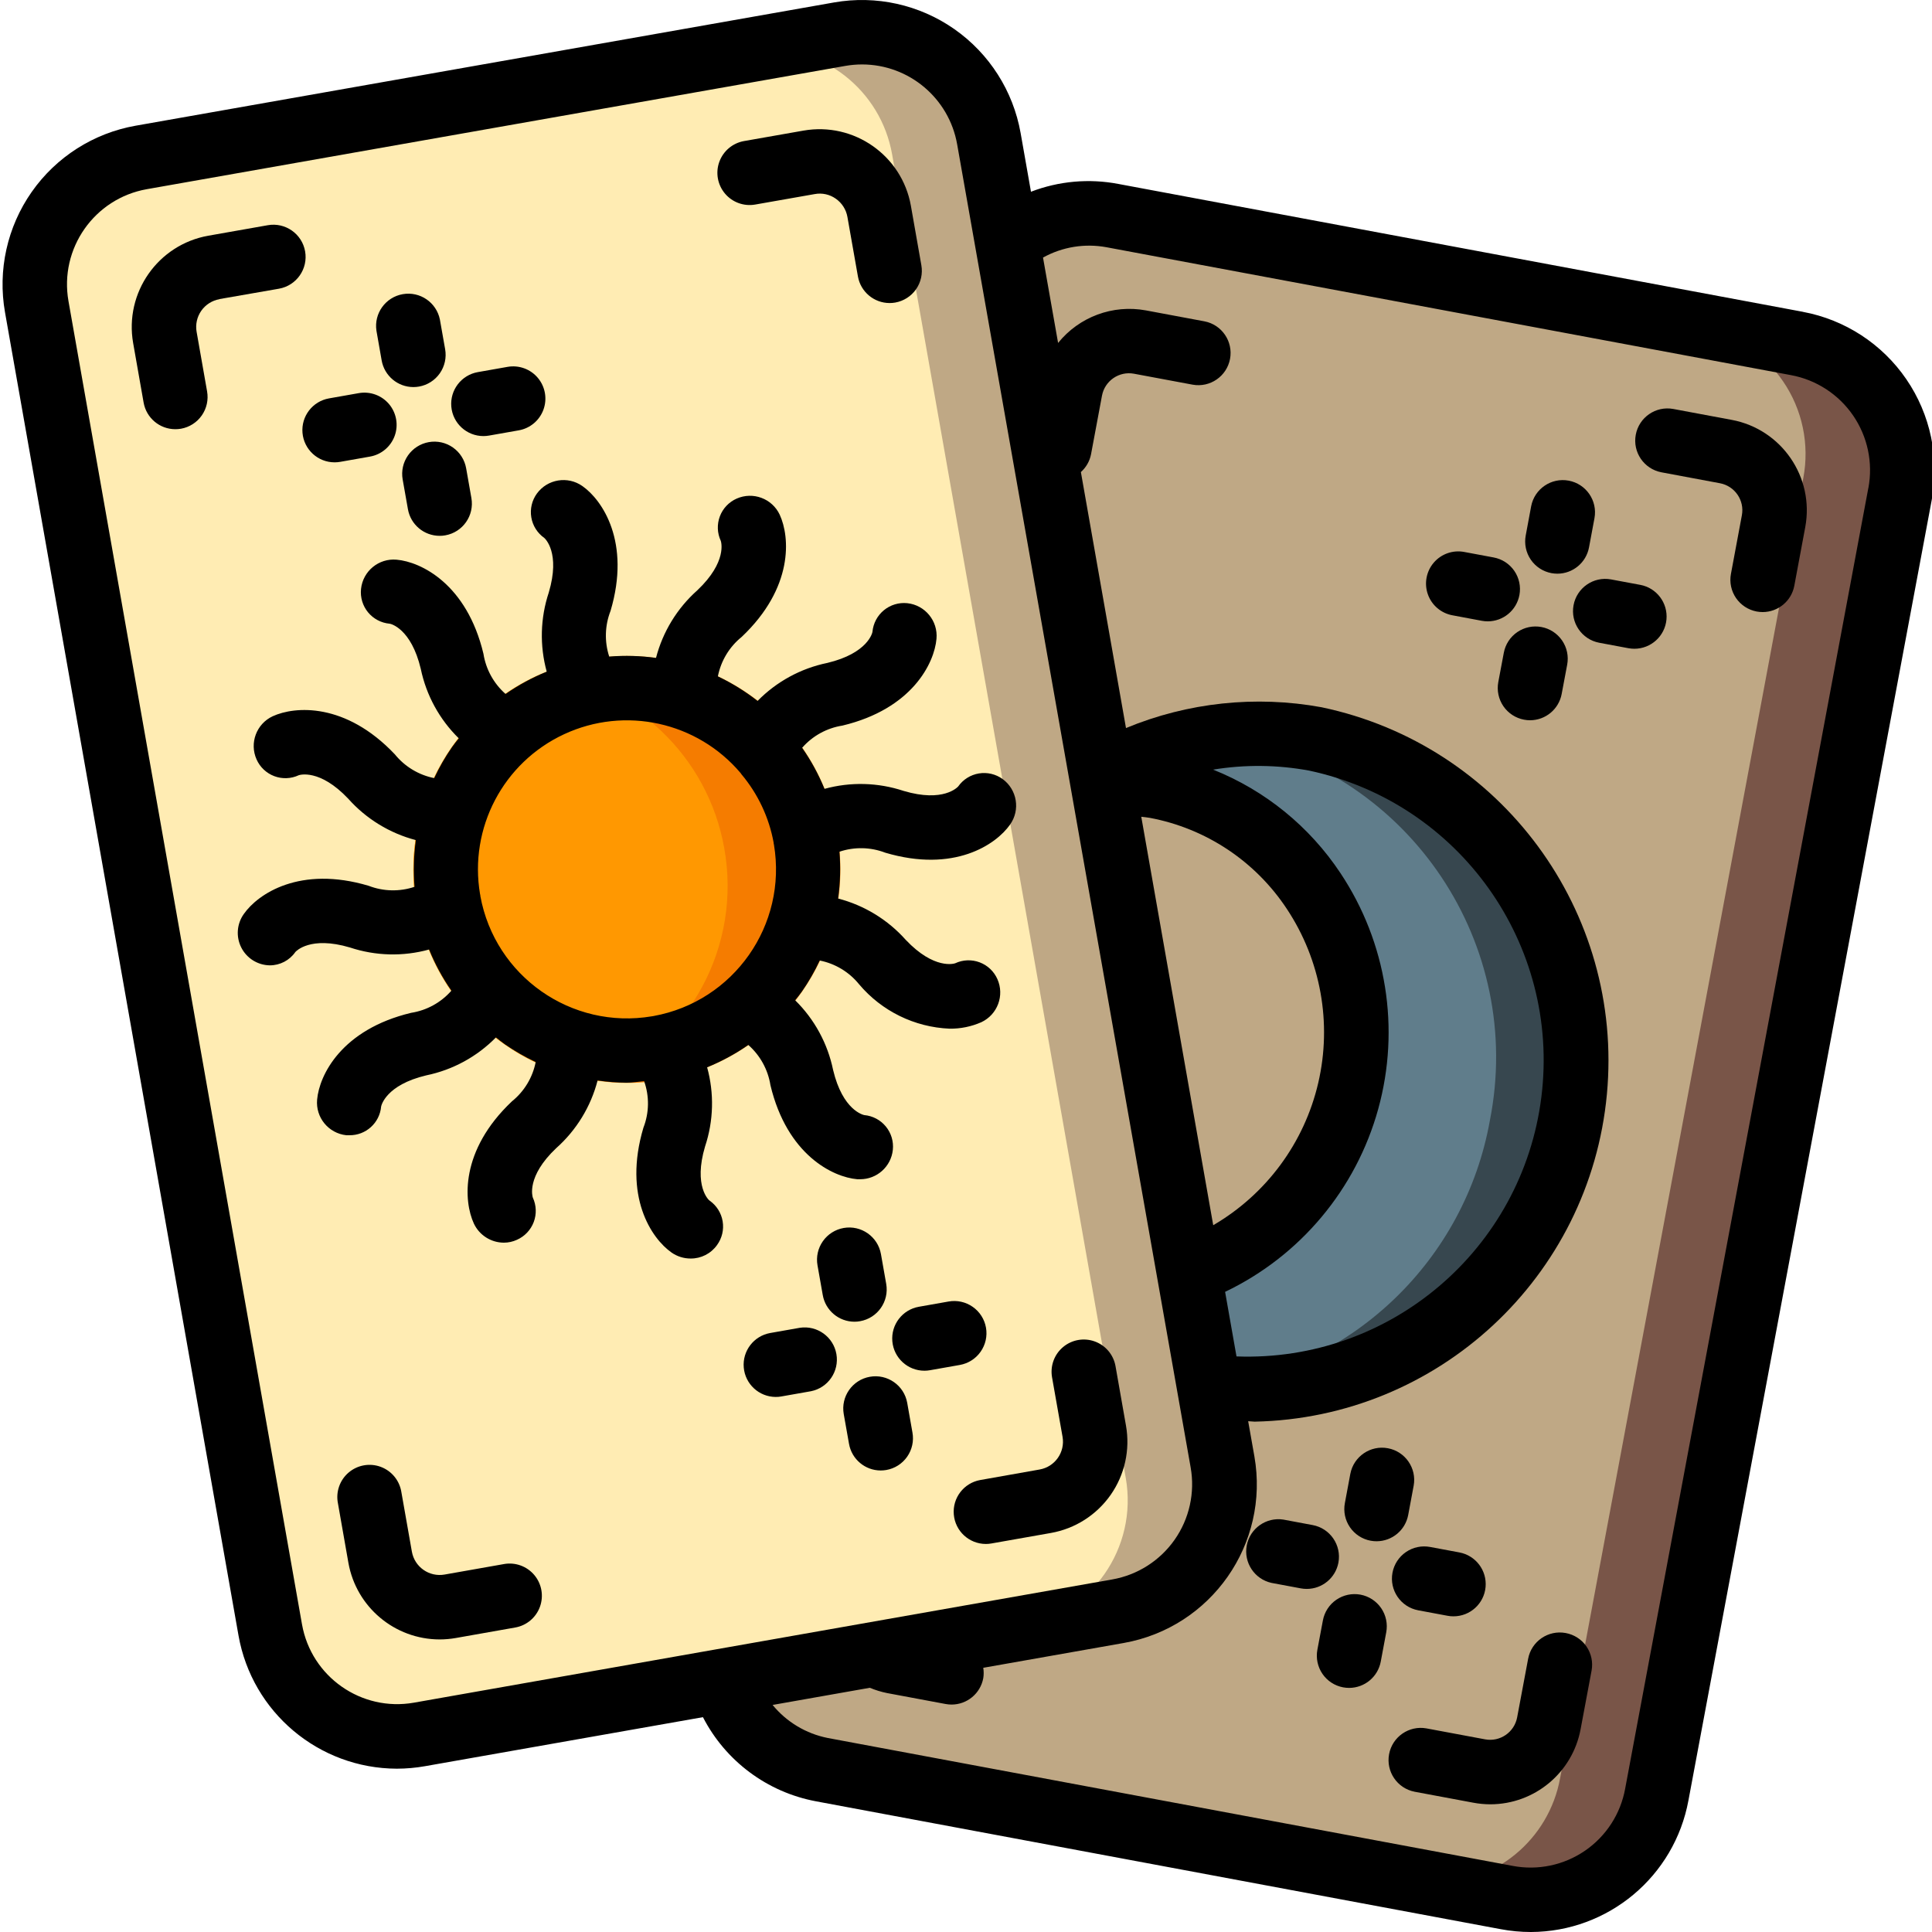 <svg height="511pt" viewBox="0 0 511 511.677" width="511pt" xmlns="http://www.w3.org/2000/svg"><path d="m475.562 90.965-181.336-33.875c-1.906-.406-3.852-.605-5.801-.598-2.727-.062-5.453.223-8.109.852-5.102 1.168-9.863 3.504-13.906 6.828l-75.438 381.012c1.258 4.008 3.254 7.742 5.891 11.008 5.012 6.547 12.281 10.988 20.395 12.461l161.621 30.207 19.797 3.668c8.898 1.684 18.098-.25 25.562-5.379 7.469-5.125 12.578-13.016 14.203-21.926l64.426-344.406c1.672-8.906-.27-18.109-5.391-25.586-5.121-7.477-13.008-12.605-21.914-14.266zm-169.816 117.25c-4.641-.848-9.363-1.191-14.078-1.023l-.34-1.879c4.453-2.562 9.141-4.703 13.992-6.398l1.707 9.555zm14.168 158.891h-.086l-5.293-30.121c4.895-1.75 9.562-4.07 13.91-6.914l6.656 37.805c-5.074.207-10.16-.047-15.188-.77zm0 0" fill="#795548"/><path d="m449.961 86.699-161.535-30.207c-2.727-.062-5.453.223-8.109.852-5.102 1.168-9.863 3.504-13.906 6.828l-75.438 381.012c1.258 4.008 3.254 7.742 5.891 11.008 5.012 6.547 12.281 10.988 20.395 12.461l161.621 30.207c16.613.234 30.969-11.559 33.961-27.902l64.426-344.406c1.672-8.906-.266-18.113-5.391-25.586-5.121-7.477-13.004-12.609-21.914-14.266zm-169.812 117.25c-4.645-.848-9.363-1.191-14.082-1.027l-.34-1.875c4.457-2.562 9.141-4.707 13.996-6.402l1.703 9.559zm14.164 158.891h-.086l-5.289-30.125c4.891-1.75 9.559-4.066 13.91-6.91l6.656 37.801c-5.078.211-10.164-.047-15.191-.766zm0 0" fill="#bfa885"/><path d="m295.762 426.668-185 32.684c-1.32.262-2.664.406-4.012.426-17.234.984-32.484-11.078-35.5-28.074l-61.863-350.465c-3.258-18.539 9.113-36.215 27.645-39.508l162.988-28.758 22.016-3.926c18.539-3.254 36.215 9.113 39.508 27.648l61.867 350.465c3.258 18.539-9.113 36.215-27.648 39.508zm0 0" fill="#bfa885"/><path d="m270.164 430.934-163.414 28.844c-17.234.984-32.484-11.078-35.5-28.074l-61.863-350.465c-3.258-18.539 9.113-36.215 27.645-39.508l162.988-28.758c17.395-1.305 32.934 10.805 35.926 27.988l61.867 350.465c3.254 18.539-9.113 36.215-27.648 39.508zm0 0" fill="#ffecb3"/><path d="m415.57 296.789c-7.438 45.059-49.152 76.188-94.461 70.488-.43-.086-.77-.086-1.195-.172h-.086l-5.293-30.121c4.895-1.75 9.562-4.07 13.91-6.914 15.398-10.066 25.984-26.016 29.27-44.117 7.027-35.32-15.508-69.77-50.688-77.484l-1.707-9.555c5.586-1.922 11.367-3.211 17.238-3.84 8.449-1.207 17.043-1.004 25.43.598 46.578 9.27 76.832 54.535 67.582 101.117zm0 0" fill="#37474f"/><path d="m394.238 296.789c-6.594 36.824-36.09 65.254-73.129 70.488-.43-.086-.77-.086-1.195-.172h-.086l-5.293-30.121c4.895-1.75 9.562-4.07 13.91-6.914 15.398-10.066 25.984-26.016 29.27-44.117 7.027-35.32-15.508-69.77-50.688-77.484l-1.707-9.555c5.586-1.922 11.367-3.211 17.238-3.84 1.363.168 2.73.34 4.094.598 46.582 9.27 76.832 54.535 67.586 101.117zm0 0" fill="#607d8b"/><path d="m307.027 208.469-1.281-.254c-4.641-.848-9.363-1.191-14.078-1.023l-.34-1.879c4.453-2.562 9.141-4.703 13.992-6.398zm0 0" fill="#2c2f38"/><path d="m221.352 220.418c-5.43-30.723-34.723-51.234-65.449-45.824-14.77 2.594-27.902 10.941-36.523 23.211-8.602 12.312-11.977 27.531-9.387 42.324 2.59 14.77 10.977 27.891 23.297 36.438 7.461 5.266 16.109 8.605 25.172 9.727 2.348.34 4.715.512 7.082.512 16.75.059 32.66-7.32 43.434-20.137 10.777-12.82 15.312-29.762 12.375-46.25zm0 0" fill="#f57c00"/><path d="m191.484 224.684c-4.289-24.379-23.988-43.109-48.555-46.164-9.488 4.113-17.645 10.789-23.551 19.285-8.602 12.312-11.977 27.531-9.387 42.324 2.59 14.77 10.977 27.891 23.297 36.438 7.461 5.266 16.109 8.605 25.172 9.727 23.965-10.395 37.637-35.898 33.023-61.609zm0 0" fill="#ff9801"/><path d="m133.16 414.227-15.75 2.781c-4.066.719-7.945-1.992-8.664-6.059l-2.781-15.762c-.473-3.055-2.559-5.621-5.461-6.699-2.898-1.078-6.152-.5-8.508 1.504-2.355 2.008-3.438 5.133-2.832 8.164l2.773 15.762c2.086 11.711 12.262 20.25 24.156 20.277 1.43-.004 2.859-.129 4.266-.375l15.762-2.785c3.004-.527 5.496-2.621 6.539-5.488 1.039-2.863.477-6.07-1.484-8.402-1.961-2.336-5.02-3.449-8.023-2.918zm0 0"/><path d="m297.871 377.574-2.773-15.762c-.531-3-2.621-5.492-5.488-6.535-2.867-1.043-6.07-.477-8.406 1.484-2.336 1.961-3.445 5.02-2.914 8.023l2.781 15.75c.711 4.062-2 7.934-6.059 8.652l-15.762 2.793c-4.34.785-7.363 4.746-6.98 9.137.383 4.395 4.047 7.77 8.457 7.793.5.004 1-.039 1.492-.129l15.754-2.781c6.41-1.129 12.105-4.758 15.84-10.09 3.73-5.328 5.191-11.926 4.059-18.336zm0 0"/><path d="m199.68 54.172 15.758-2.773c1.953-.363 3.965.078 5.582 1.227 1.625 1.137 2.73 2.871 3.074 4.824l2.781 15.758c.719 4.074 4.254 7.043 8.387 7.051.5 0 1-.043 1.492-.129 2.23-.395 4.215-1.656 5.512-3.512 1.297-1.855 1.805-4.148 1.41-6.379l-2.773-15.75c-2.379-13.336-15.09-22.23-28.434-19.902l-15.762 2.773c-3 .531-5.492 2.625-6.535 5.488-1.043 2.867-.477 6.07 1.484 8.406 1.961 2.336 5.02 3.449 8.023 2.918zm0 0"/><path d="m57.785 79.207 15.762-2.746c4.641-.82 7.742-5.25 6.922-9.891-.82-4.645-5.25-7.742-9.891-6.922l-15.754 2.781c-13.336 2.371-22.238 15.09-19.898 28.434l2.773 15.762c.719 4.074 4.258 7.047 8.395 7.047.504 0 1-.043 1.496-.125 2.227-.395 4.211-1.656 5.508-3.512 1.297-1.855 1.805-4.148 1.41-6.379l-2.773-15.762c-.348-1.949.098-3.957 1.23-5.582 1.137-1.621 2.871-2.727 4.82-3.07zm0 0"/><path d="m186.398 303.617c2.254-6.777 2.441-14.074.539-20.957 3.844-1.562 7.5-3.547 10.906-5.914 3.137 2.762 5.211 6.531 5.863 10.656 4.41 18.469 16.527 24.348 22.988 24.91.254.012.508.012.758 0 4.457.016 8.203-3.344 8.672-7.773.238-2.23-.43-4.461-1.855-6.195-1.422-1.73-3.48-2.82-5.715-3.02-.23-.051-5.691-1.215-8.25-11.949-1.445-7.016-4.945-13.445-10.055-18.465.598-.758 1.223-1.484 1.777-2.289 1.805-2.605 3.391-5.359 4.734-8.234 4.105.812 7.797 3.043 10.43 6.301 5.988 7.098 14.684 11.363 23.969 11.75 2.887.035 5.746-.547 8.387-1.707 4.301-2.008 6.199-7.086 4.27-11.418-.91-2.055-2.602-3.656-4.703-4.445-2.102-.789-4.434-.703-6.469.246-.203.086-5.539 1.793-13.098-6.195-4.758-5.344-10.996-9.156-17.922-10.949.578-4.105.699-8.266.359-12.398 3.953-1.328 8.242-1.238 12.133.258 18.238 5.41 29.355-2.145 33.066-7.461 2.742-3.879 1.859-9.238-1.977-12.039-1.816-1.32-4.082-1.855-6.293-1.488-2.215.367-4.188 1.605-5.477 3.441-.16.172-3.906 4.32-14.445 1.188-6.781-2.25-14.078-2.441-20.969-.547-1.562-3.832-3.551-7.477-5.922-10.871 2.758-3.156 6.535-5.242 10.676-5.887 18.465-4.414 24.348-16.531 24.91-22.988.426-4.73-3.02-8.93-7.742-9.43-2.227-.23-4.453.441-6.184 1.863s-2.82 3.477-3.031 5.703c0 .23-1.211 5.695-11.945 8.254-7.027 1.441-13.461 4.949-18.484 10.07-3.258-2.543-6.785-4.723-10.512-6.504.809-4.117 3.039-7.816 6.305-10.453 13.781-13.047 12.801-26.453 10.078-32.359-2.008-4.293-7.086-6.191-11.418-4.266-2.051.91-3.652 2.602-4.441 4.703-.789 2.102-.703 4.43.242 6.465.078.215 1.801 5.531-6.195 13.102-5.344 4.754-9.16 10.992-10.957 17.918-4.102-.574-8.258-.691-12.391-.355-1.285-3.949-1.164-8.227.352-12.094 5.41-18.203-2.141-29.348-7.457-33.066-3.883-2.73-9.238-1.852-12.043 1.98-1.32 1.812-1.855 4.078-1.488 6.293.367 2.211 1.609 4.184 3.445 5.473.18.156 4.324 3.902 1.184 14.449-2.25 6.781-2.438 14.074-.543 20.965-3.844 1.559-7.496 3.539-10.898 5.906-3.137-2.762-5.211-6.531-5.863-10.66-4.41-18.465-16.527-24.344-22.988-24.906-4.73-.43-8.926 3.016-9.43 7.738-.238 2.23.43 4.461 1.852 6.195 1.426 1.73 3.484 2.82 5.719 3.02.23 0 5.691 1.211 8.25 11.949 1.453 7 4.961 13.41 10.07 18.414-.598.766-1.219 1.492-1.773 2.297-1.809 2.605-3.395 5.359-4.738 8.234-4.105-.82-7.793-3.047-10.426-6.301-13.039-13.77-26.453-12.797-32.359-10.078-4.297 2.008-6.195 7.086-4.266 11.418.906 2.055 2.602 3.652 4.703 4.445 2.102.789 4.43.699 6.465-.246.215-.078 5.539-1.781 13.098 6.195 4.758 5.352 10.996 9.172 17.922 10.984-.566 4.098-.684 8.246-.352 12.371-3.949 1.328-8.242 1.234-12.133-.266-18.203-5.426-29.348 2.137-33.066 7.453-1.867 2.602-2.129 6.027-.684 8.887 1.441 2.859 4.359 4.68 7.562 4.723 2.703.004 5.234-1.32 6.773-3.543.164-.168 3.898-4.316 14.449-1.184 6.781 2.25 14.078 2.438 20.965.535 1.555 3.844 3.535 7.5 5.906 10.898-2.758 3.145-6.527 5.223-10.66 5.871-18.457 4.41-24.336 16.52-24.906 22.98-.434 4.73 3.008 8.93 7.73 9.438h.793c4.367.066 8.047-3.25 8.43-7.602.043-.23 1.211-5.695 11.949-8.254 7.012-1.441 13.438-4.941 18.457-10.051.766.598 1.492 1.219 2.293 1.773 2.609 1.809 5.363 3.395 8.234 4.746-.809 4.102-3.039 7.793-6.297 10.418-13.789 13.047-12.801 26.453-10.078 32.359 1.445 3.078 4.535 5.051 7.938 5.066 1.203 0 2.391-.262 3.48-.766 2.051-.91 3.648-2.605 4.441-4.707.789-2.098.699-4.43-.242-6.465-.078-.223-1.801-5.539 6.195-13.098 5.348-4.758 9.16-10.992 10.957-17.922 2.543.375 5.109.57 7.68.59 1.535 0 3.09-.281 4.641-.41 1.422 4 1.355 8.379-.188 12.332-5.41 18.203 2.145 29.348 7.461 33.066 1.477 1.031 3.238 1.582 5.043 1.578 2.77.027 5.379-1.301 6.988-3.559 1.324-1.809 1.863-4.078 1.496-6.293-.367-2.211-1.605-4.184-3.441-5.473-.207-.086-4.352-3.824-1.215-14.371zm-59.52-66.32c0-.164 0-.309-.074-.469-2.977-17.527 6.137-34.875 22.254-42.375 16.117-7.496 35.258-3.285 46.746 10.281.078.109.145.219.23.332 4.375 5.207 7.316 11.465 8.531 18.156 0 .156 0 .309.07.461 3.578 21.309-10.625 41.539-31.883 45.406l-.426.07c-21.316 3.605-41.57-10.594-45.449-31.863zm0 0"/><path d="m477.133 82.578-181.301-33.867c-7.75-1.48-15.762-.762-23.125 2.07l-2.738-15.527c-1.969-11.145-8.281-21.051-17.551-27.543-9.273-6.488-20.742-9.027-31.883-7.062l-184.945 32.641c-11.145 1.969-21.051 8.281-27.539 17.551-6.488 9.27-9.031 20.738-7.062 31.883l61.84 350.43c3.605 20.352 21.258 35.203 41.926 35.27 2.516-.004 5.031-.227 7.508-.668l73.566-12.977c5.992 11.629 17.012 19.844 29.867 22.27l181.41 33.879c2.637.5 5.312.75 7.996.75 20.492-.062 38.031-14.719 41.734-34.875l64.43-344.387c2.09-11.137-.332-22.645-6.734-31.992s-16.262-15.766-27.398-17.836zm-150 276.625-3.012-17.066c19.902-9.516 34.699-27.195 40.562-48.461 5.867-21.266 2.223-44.031-9.988-62.402-8.199-12.371-19.973-21.941-33.75-27.445 8.438-1.383 17.055-1.293 25.465.266 39.801 8.5 66.496 46.02 61.477 86.406-5.02 40.391-40.082 70.238-80.754 68.738zm-22.957-142.602c14.871 2.789 27.973 11.496 36.301 24.125 8.992 13.566 12 30.238 8.309 46.086-3.691 15.852-13.754 29.48-27.812 37.676l-19.055-108.176c.75.094 1.508.152 2.258.289zm-194.875 234.336c-13.922 2.457-27.199-6.832-29.66-20.754l-61.844-350.43c-2.453-13.922 6.844-27.195 20.762-29.652l184.938-32.641c1.484-.262 2.992-.395 4.504-.395 12.402.027 23.004 8.941 25.156 21.156l61.84 350.422c1.184 6.684-.344 13.566-4.234 19.129-3.895 5.562-9.84 9.352-16.527 10.531zm385.18-321.707-64.402 344.457c-1.207 6.684-5.031 12.605-10.629 16.453-5.598 3.844-12.5 5.297-19.168 4.027l-181.422-33.879c-5.727-1.141-10.879-4.23-14.582-8.746l25.754-4.547c1.465.613 2.988 1.082 4.547 1.398l15.539 2.902c.52.098 1.043.145 1.57.145 4.105-.004 7.625-2.93 8.383-6.965.152-.918.152-1.855 0-2.773l37.203-6.57c23.191-4.117 38.676-26.234 34.602-49.434l-1.645-9.301c.555 0 1.117.117 1.707.117 48.617-.973 88.762-38.281 93.297-86.695 4.531-48.418-27.988-92.527-75.582-102.512-17.434-3.184-35.41-1.27-51.781 5.512l-11.945-67.797c1.387-1.234 2.332-2.887 2.688-4.711l2.902-15.531c.746-3.941 4.539-6.535 8.48-5.801l15.531 2.898c4.617.832 9.039-2.219 9.902-6.832.859-4.609-2.164-9.055-6.77-9.941l-15.531-2.902c-8.742-1.605-17.66 1.707-23.238 8.625l-3.992-22.613c5.109-2.832 11.047-3.797 16.793-2.738l181.324 33.879c6.68 1.242 12.586 5.086 16.43 10.688 3.84 5.602 5.297 12.5 4.051 19.18zm0 0"/><path d="m414.324 432.496c-4.633-.863-9.086 2.195-9.949 6.828l-2.91 15.527c-.746 3.938-4.531 6.531-8.473 5.805l-15.539-2.902c-4.617-.832-9.043 2.219-9.902 6.832-.859 4.613 2.164 9.055 6.77 9.945l15.531 2.902c1.492.281 3.004.422 4.523.426 11.707-.02 21.742-8.367 23.895-19.875l2.91-15.531c.414-2.227-.074-4.531-1.359-6.402-1.285-1.867-3.262-3.145-5.496-3.555zm0 0"/><path d="m458.316 111.207-15.531-2.902c-4.617-.832-9.043 2.223-9.902 6.832-.863 4.613 2.164 9.055 6.77 9.945l15.531 2.902c3.941.742 6.539 4.539 5.801 8.48l-2.898 15.531c-.418 2.227.066 4.527 1.348 6.395s3.25 3.148 5.477 3.566c.523.094 1.051.141 1.578.145 4.109-.004 7.629-2.934 8.383-6.973l2.898-15.531c2.453-13.207-6.25-25.91-19.453-28.391zm0 0"/><path d="m410.555 151.793c.516.094 1.043.141 1.57.145 4.105-.004 7.629-2.934 8.379-6.973l1.449-7.766c.832-4.617-2.219-9.039-6.832-9.902-4.609-.859-9.055 2.164-9.941 6.77l-1.445 7.766c-.414 2.227.07 4.527 1.348 6.395 1.277 1.867 3.246 3.148 5.473 3.566zm0 0"/><path d="m402.07 157.594c.418-2.227-.066-4.523-1.348-6.395-1.281-1.867-3.25-3.148-5.477-3.562l-7.758-1.449c-3.004-.582-6.094.492-8.09 2.812-1.996 2.32-2.594 5.535-1.57 8.418 1.023 2.887 3.516 5 6.527 5.543l7.758 1.453c.52.098 1.051.145 1.578.145 4.105-.004 7.625-2.93 8.379-6.965zm0 0"/><path d="m407.891 166.059c-2.227-.414-4.523.07-6.395 1.352-1.867 1.281-3.148 3.25-3.562 5.477l-1.461 7.758c-.414 2.227.07 4.523 1.352 6.395 1.281 1.867 3.25 3.148 5.477 3.562.52.102 1.047.152 1.578.152 4.105-.004 7.625-2.926 8.379-6.961l1.461-7.766c.418-2.227-.066-4.531-1.348-6.398-1.281-1.871-3.25-3.156-5.48-3.57zm0 0"/><path d="m434.082 154.898-7.777-1.449c-4.617-.836-9.039 2.219-9.898 6.832-.863 4.609 2.16 9.055 6.77 9.941l7.766 1.453c.52.094 1.047.141 1.578.145 4.406-.004 8.086-3.363 8.492-7.75.402-4.387-2.598-8.363-6.93-9.172zm0 0"/><path d="m109.141 102.512c.496 0 .992-.043 1.484-.129 2.23-.391 4.215-1.652 5.516-3.508 1.297-1.855 1.809-4.152 1.414-6.383l-1.391-7.875c-.922-4.535-5.289-7.512-9.848-6.707-4.555.805-7.641 5.094-6.957 9.668l1.383 7.875c.719 4.078 4.258 7.055 8.398 7.059zm0 0"/><path d="m88.285 122.445c.496 0 .992-.043 1.484-.129l7.875-1.391c3.004-.527 5.496-2.617 6.543-5.48 1.043-2.863.48-6.066-1.477-8.406-1.961-2.336-5.016-3.449-8.02-2.922l-7.883 1.391c-4.363.762-7.414 4.734-7.031 9.145.387 4.41 4.078 7.797 8.508 7.793zm0 0"/><path d="m113.227 117.094c-2.23.395-4.211 1.656-5.508 3.512-1.301 1.855-1.809 4.152-1.414 6.379l1.395 7.879c.719 4.074 4.258 7.043 8.395 7.047.5.004 1-.039 1.492-.129 4.641-.816 7.738-5.242 6.922-9.879l-1.391-7.887c-.395-2.23-1.656-4.211-3.512-5.508-1.855-1.301-4.148-1.809-6.379-1.414zm0 0"/><path d="m127.684 115.492c.496 0 .992-.043 1.484-.129l7.883-1.391c3.004-.527 5.496-2.621 6.539-5.484 1.043-2.867.48-6.07-1.48-8.406-1.957-2.336-5.016-3.449-8.02-2.922l-7.875 1.391c-4.359.766-7.41 4.734-7.027 9.145.379 4.41 4.07 7.793 8.496 7.797zm0 0"/><path d="m223.094 325.223c-2.23.395-4.211 1.656-5.508 3.512-1.301 1.855-1.809 4.148-1.414 6.379l1.391 7.875c.719 4.078 4.254 7.051 8.391 7.059.5 0 1-.043 1.492-.137 4.641-.82 7.738-5.242 6.922-9.883l-1.391-7.883c-.82-4.641-5.242-7.738-9.883-6.922zm0 0"/><path d="m211.504 351.652-7.883 1.391c-4.34.785-7.363 4.746-6.98 9.137.383 4.395 4.047 7.77 8.457 7.793.5.004 1-.039 1.492-.129l7.875-1.391c4.535-.918 7.512-5.285 6.711-9.844-.805-4.559-5.094-7.645-9.672-6.957zm0 0"/><path d="m230.039 364.629c-4.637.82-7.734 5.242-6.918 9.883l1.398 7.887c.719 4.07 4.254 7.039 8.387 7.047.5 0 1-.043 1.492-.129 2.238-.391 4.227-1.66 5.523-3.523 1.301-1.863 1.805-4.164 1.398-6.398l-1.391-7.879c-.836-4.629-5.258-7.707-9.891-6.887zm0 0"/><path d="m260.793 351.617c-.391-2.23-1.656-4.211-3.512-5.508-1.852-1.301-4.148-1.809-6.379-1.414l-7.883 1.391c-4.359.766-7.414 4.738-7.027 9.148.383 4.41 4.074 7.793 8.504 7.793.5 0 1-.047 1.492-.137l7.875-1.391c2.23-.395 4.215-1.652 5.512-3.508 1.301-1.852 1.812-4.145 1.418-6.375zm0 0"/><path d="m362.664 408.047c.52.098 1.043.148 1.57.145 4.105-.004 7.625-2.926 8.379-6.961l1.453-7.773c.832-4.617-2.223-9.043-6.832-9.902-4.613-.863-9.055 2.164-9.945 6.77l-1.449 7.766c-.418 2.227.066 4.527 1.348 6.395s3.25 3.148 5.477 3.562zm0 0"/><path d="m354.133 413.852c.859-4.633-2.195-9.086-6.828-9.949l-7.766-1.453c-4.551-.699-8.84 2.34-9.688 6.867-.844 4.531 2.059 8.91 6.555 9.902l7.766 1.449c.52.098 1.043.148 1.57.145 4.109 0 7.633-2.926 8.391-6.961zm0 0"/><path d="m359.977 422.332c-2.227-.414-4.527.07-6.395 1.352-1.867 1.277-3.148 3.25-3.562 5.477l-1.461 7.766c-.414 2.227.07 4.523 1.352 6.395 1.277 1.867 3.25 3.148 5.477 3.562.52.094 1.047.145 1.578.145 4.105-.004 7.625-2.93 8.379-6.961l1.453-7.766c.418-2.227-.066-4.527-1.344-6.398-1.281-1.867-3.25-3.152-5.477-3.57zm0 0"/><path d="m368.449 416.531c-.859 4.633 2.195 9.086 6.828 9.949l7.766 1.449c.52.102 1.047.148 1.578.145 4.406-.004 8.082-3.363 8.484-7.75.402-4.391-2.602-8.359-6.93-9.172l-7.766-1.449c-2.227-.418-4.527.07-6.395 1.352-1.867 1.277-3.152 3.25-3.566 5.477zm0 0"/></svg>